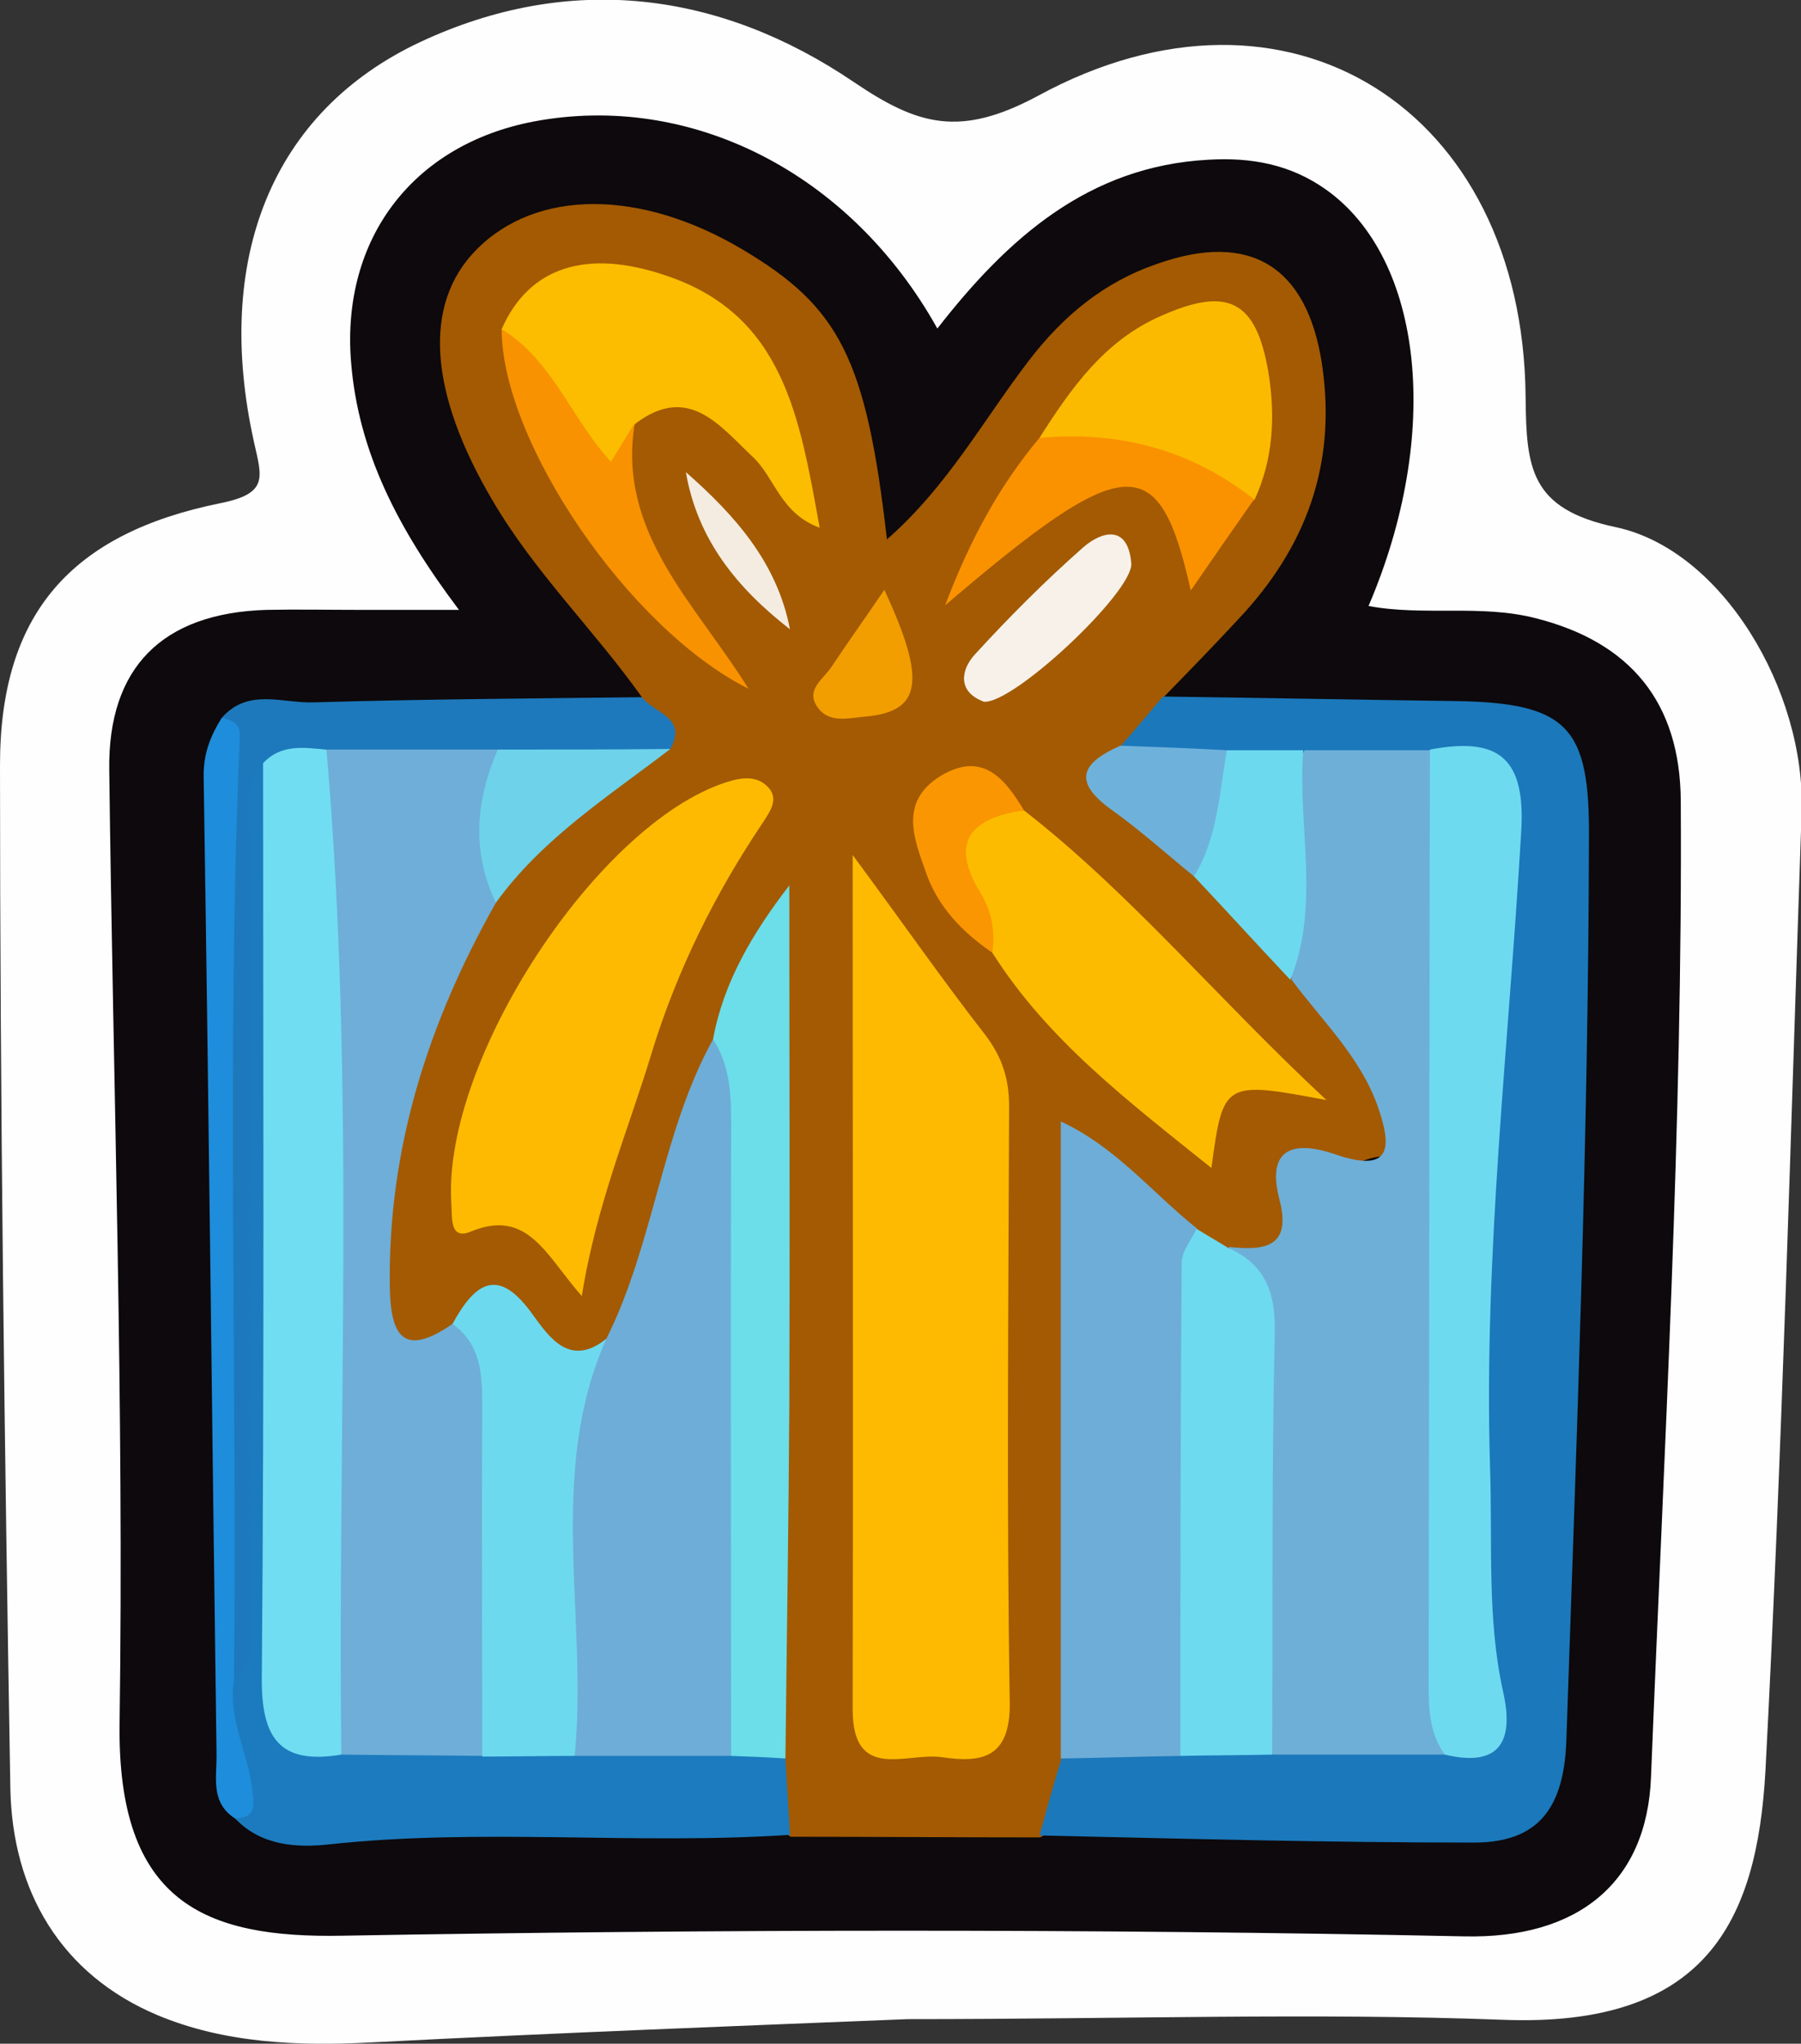 <?xml version="1.0" encoding="utf-8"?>
<!-- Generator: Adobe Illustrator 23.0.2, SVG Export Plug-In . SVG Version: 6.00 Build 0)  -->
<svg version="1.1" id="Camada_1" xmlns="http://www.w3.org/2000/svg" xmlns:xlink="http://www.w3.org/1999/xlink" x="0px" y="0px"
	 viewBox="0 0 27.86 31.6" style="enable-background:new 0 0 27.86 31.6;" xml:space="preserve">
<rect x="0" y="0" width="27.86" height="31.6" fill="#333333" stroke="none"/>
<style type="text/css">
	.st0{fill:#FEFEFE;}
	.st1{fill:#0D090C;}
	.st2{fill:#A35A02;}
	.st3{fill:#1B78BA;}
	.st4{fill:#1C7BBE;}
	.st5{fill:#1D79BB;}
	.st6{fill:#1E8DDB;}
	.st7{fill:#6EAFD8;}
	.st8{fill:#FDBA00;}
	.st9{fill:#6EAED8;}
	.st10{fill:#6EADD7;}
	.st11{fill:#FDBA01;}
	.st12{fill:#6BDEE9;}
	.st13{fill:#FDBB00;}
	.st14{fill:#6DDAF0;}
	.st15{fill:#6DD9EF;}
	.st16{fill:#FCBC00;}
	.st17{fill:#FBBA00;}
	.st18{fill:#F89200;}
	.st19{fill:#FA9200;}
	.st20{fill:#6CD9EF;}
	.st21{fill:#6DD2EA;}
	.st22{fill:#F7F1E9;}
	.st23{fill:#6EB2DC;}
	.st24{fill:#FA9601;}
	.st25{fill:#F29E01;}
	.st26{fill:#F4ECE1;}
	.st27{fill:#6EDAF0;}
	.st28{fill:#70DDF2;}
</style>
<g>
	<path class="st0" d="M14.04,31.22c-2.47,0.1-5.39,0.21-8.3,0.36c-1.14,0.06-2.27,0.01-3.3-0.42c-1.5-0.63-2.25-1.92-2.28-3.51
		C0.07,22.37,0,17.1,0,11.83c0-2.33,1.09-3.58,3.41-4.05c0.75-0.15,0.64-0.4,0.52-0.94C3.3,4.01,4.2,1.73,6.5,0.65
		c2.31-1.08,4.63-0.79,6.71,0.62c0.99,0.67,1.64,0.86,2.85,0.21c3.86-2.1,7.5,0.2,7.54,4.66c0.01,1.1,0.07,1.73,1.39,2.01
		c1.66,0.35,2.94,2.54,2.88,4.4c-0.17,4.94-0.3,9.89-0.56,14.83c-0.13,2.34-0.93,3.97-4.06,3.85C20.32,31.12,17.4,31.22,14.04,31.22
		z"/>
	<path class="st1" d="M7.1,9.43C6.15,8.17,5.54,6.98,5.43,5.59C5.28,3.7,6.38,2.24,8.25,1.88c2.42-0.46,4.9,0.78,6.25,3.2
		c1.09-1.4,2.34-2.51,4.19-2.61c0.66-0.04,1.27,0.07,1.82,0.46c1.51,1.07,1.8,3.78,0.66,6.44c0.86,0.16,1.74-0.03,2.59,0.19
		c1.46,0.37,2.23,1.3,2.24,2.82c0.03,5.03-0.26,10.06-0.46,15.09c-0.06,1.64-1.13,2.51-2.89,2.47c-5.79-0.12-11.57-0.11-17.36-0.01
		c-2.13,0.04-3.48-0.52-3.44-3.29c0.07-4.91-0.1-9.83-0.16-14.74C1.67,10.33,2.5,9.48,4.12,9.43c0.48-0.01,0.96,0,1.44,0
		C6,9.43,6.44,9.43,7.1,9.43z"/>
	<path class="st2" d="M9.93,10.78C9.19,9.74,8.27,8.85,7.62,7.74C6.64,6.08,6.53,4.71,7.37,3.86c0.93-0.94,2.54-0.94,4.12,0
		c1.5,0.89,1.91,1.69,2.23,4.48c0.94-0.82,1.5-1.86,2.2-2.77c0.53-0.69,1.16-1.21,1.98-1.49c1.44-0.51,2.32,0.04,2.55,1.55
		c0.23,1.54-0.24,2.83-1.3,3.95c-0.38,0.41-0.77,0.81-1.16,1.21c0.04,0.44-0.34,0.65-0.52,0.96c-0.25,1.02,0.88,1.02,1.19,1.63
		c0.58,0.53,1.01,1.19,1.55,1.76c0.52,0.51,0.99,1.05,1.25,1.74c0.13,0.34,0.22,0.99,0.04,0.99c-1.21,0.02-1.36,1.64-2.54,1.61
		c-0.25-0.05-0.47-0.17-0.68-0.3c-0.5-0.24-0.8-0.76-1.51-0.99c-0.19,3.04-0.02,6.02-0.09,9c0,0.5-0.09,0.96-0.59,1.22
		c-1.29,0-2.57-0.01-3.86-0.01c-0.58-0.37-0.27-0.93-0.31-1.41c0.01-4.05,0-8.09,0-12.19c-0.29,0.41-0.4,0.84-0.57,1.24
		c-0.71,1.51-0.86,3.21-1.71,4.67c-0.48,0.52-1,0.51-1.44,0.01c-0.5-0.57-0.89-0.28-1.32,0.06c-0.93,0.35-1.15-0.23-1.16-0.95
		c-0.03-1.57,0.29-3.07,0.96-4.49c0.2-0.43,0.41-0.86,0.65-1.27c0.71-1.07,1.64-1.89,2.76-2.51c-0.02-0.11,0.33,0.08,0.13-0.15
		C10.06,11.2,9.87,11.05,9.93,10.78z"/>
	<path class="st3" d="M16.08,28.38c0.11-0.4,0.22-0.8,0.34-1.19c0.54-0.52,1.21-0.32,1.84-0.36c0.5-0.03,0.99-0.01,1.49,0
		c0.84-0.05,1.68,0.01,2.52-0.03c0.57-0.13,0.59-0.54,0.56-1.01c-0.29-4.02-0.04-8.03,0.32-12.04c0.07-0.79,0.33-1.78-1.02-1.83
		c-0.63,0.01-1.26,0.02-1.89-0.01c-0.43,0.01-0.85,0.03-1.28,0c-0.56-0.04-1.17,0.13-1.62-0.38c0.22-0.25,0.43-0.5,0.65-0.76
		c1.51,0.02,3.02,0.05,4.54,0.07c1.73,0.03,2.06,0.41,2.05,2.11c-0.01,4.66-0.19,9.31-0.35,13.97c-0.04,1.06-0.45,1.58-1.46,1.57
		C20.53,28.49,18.31,28.43,16.08,28.38z"/>
	<path class="st4" d="M12.15,27.19c0.02,0.39,0.05,0.79,0.07,1.18c-2.38,0.16-4.77-0.11-7.15,0.15c-0.48,0.05-1.03,0.02-1.43-0.4
		c0.06-0.84-0.3-1.68-0.03-2.52c-0.03-4.1-0.15-8.2-0.08-12.29c0.01-0.55-0.22-1.23,0.54-1.54c0.52,0.51,0.39,1.18,0.39,1.8
		c0.02,3.86-0.01,7.72,0.02,11.58c0,0.63-0.18,1.42,0.77,1.64c0.71,0.01,1.43,0,2.14,0.03c0.49-0.02,0.99-0.02,1.48,0
		c0.77-0.01,1.53-0.02,2.3,0.01C11.54,26.87,11.9,26.87,12.15,27.19z"/>
	<path class="st5" d="M4.08,11.81c-0.35,0.37-0.21,0.83-0.21,1.25c-0.01,3.89,0,7.78-0.01,11.67c0,0.42,0.16,0.88-0.23,1.24
		c-0.3-1.57-0.14-3.16-0.2-4.74c-0.11-3.37-0.09-6.76,0-10.13c0.41-0.47,0.95-0.22,1.43-0.24c1.69-0.05,3.38-0.06,5.07-0.08
		c0.19,0.25,0.71,0.31,0.44,0.8c-0.83,0.34-1.71,0.39-2.59,0.35c-0.84-0.04-1.68,0.02-2.51-0.03C4.87,11.92,4.47,11.91,4.08,11.81z"
		/>
	<path class="st6" d="M3.43,11.1c0.16,0.03,0.29,0.09,0.28,0.29c-0.21,4.86-0.04,9.72-0.09,14.58c-0.1,0.59,0.21,1.11,0.28,1.68
		c0.03,0.26,0.07,0.45-0.26,0.47c-0.38-0.24-0.29-0.62-0.29-0.97c-0.07-5.05-0.12-10.11-0.2-15.16C3.15,11.64,3.26,11.37,3.43,11.1z
		"/>
	<path class="st7" d="M22.35,27.13c-0.89,0-1.78,0-2.66,0c-0.39-0.42-0.33-0.96-0.34-1.47c-0.02-1.23-0.04-2.46,0.01-3.69
		c0.03-0.92-0.12-1.81-0.35-2.69c0.55,0.06,0.98,0.01,0.78-0.74c-0.21-0.82,0.26-0.9,0.87-0.69c0.9,0.31,0.86-0.15,0.65-0.75
		c-0.27-0.76-0.86-1.32-1.33-1.95c-0.14-1.19-0.39-2.4,0.2-3.55c0.65,0,1.3,0,1.95,0c0.33,0.35,0.36,0.79,0.36,1.23
		c0.03,4.58,0.01,9.15,0.01,13.73C22.49,26.76,22.44,26.95,22.35,27.13z"/>
	<path class="st8" d="M13.19,13.22c0.82,1.11,1.41,1.96,2.05,2.78c0.26,0.34,0.37,0.68,0.37,1.1c-0.01,3.08-0.04,6.15,0.01,9.23
		c0.01,0.86-0.44,0.93-1.05,0.84c-0.54-0.08-1.38,0.39-1.38-0.74C13.2,22.12,13.19,17.82,13.19,13.22z"/>
	<path class="st9" d="M5.05,11.59c0.88,0,1.76,0,2.65,0c0.27,0.79-0.02,1.58-0.03,2.37C6.63,15.8,6,17.75,6.03,19.89
		c0.01,0.78,0.22,1.1,0.97,0.58c0.43,0.01,0.7,0.29,0.72,0.66c0.07,2.01,0.41,4.04-0.26,6.02c-0.72-0.01-1.45-0.01-2.17-0.02
		c-0.45-0.5-0.35-1.12-0.35-1.71c-0.01-3.11-0.01-6.23,0-9.34c0-0.96-0.02-1.91-0.15-2.87C4.69,12.65,4.75,12.1,5.05,11.59z"/>
	<path class="st10" d="M11.31,27.15c-0.81,0-1.61,0-2.42,0c-0.47-0.55-0.33-1.21-0.34-1.84c-0.02-0.88,0.03-1.76-0.01-2.64
		c-0.04-0.82,0.2-1.47,0.84-1.97c0.74-1.48,0.85-3.18,1.65-4.63c0.57,0.26,0.62,0.79,0.63,1.31c0.05,2.89,0.03,5.78,0.01,8.67
		C11.67,26.44,11.62,26.84,11.31,27.15z"/>
	<path class="st10" d="M18.26,27.15c-0.62,0.01-1.23,0.03-1.85,0.04c0-3.25,0-6.49,0-9.85c0.86,0.4,1.42,1.11,2.1,1.65
		c0.22,2.38,0.11,4.76,0.06,7.14C18.56,26.49,18.45,26.84,18.26,27.15z"/>
	<path class="st11" d="M9,20.04c-0.55-0.62-0.83-1.36-1.71-1C6.94,19.19,7,18.8,6.98,18.58c-0.12-2.21,2.26-5.83,4.24-6.48
		c0.24-0.08,0.49-0.12,0.67,0.08c0.16,0.18,0.02,0.37-0.09,0.54c-0.74,1.1-1.32,2.27-1.71,3.53C9.73,17.45,9.23,18.6,9,20.04z"/>
	<path class="st12" d="M11.31,27.15c0-3.19-0.01-6.38,0-9.58c0-0.52,0.02-1.04-0.28-1.5c0.16-0.88,0.61-1.64,1.18-2.38
		c0,2.68,0.01,5.35,0,8.03c-0.01,1.82-0.04,3.65-0.06,5.47C11.87,27.17,11.59,27.16,11.31,27.15z"/>
	<path class="st13" d="M15.84,12.53c1.67,1.3,3.01,2.93,4.68,4.48c-1.59-0.3-1.6-0.29-1.78,1.05c-1.27-1.02-2.53-1.97-3.39-3.33
		c-0.13-0.37-0.41-0.67-0.54-1.04C14.52,12.86,14.86,12.48,15.84,12.53z"/>
	<path class="st14" d="M18.26,27.15c0-2.54,0-5.09,0.02-7.63c0-0.17,0.15-0.35,0.23-0.52c0.16,0.1,0.32,0.19,0.48,0.29
		c0.56,0.25,0.74,0.66,0.73,1.29c-0.05,2.18-0.03,4.37-0.04,6.55C19.21,27.14,18.73,27.14,18.26,27.15z"/>
	<path class="st15" d="M9.38,20.7C8.45,22.79,9.1,25,8.89,27.15c-0.48,0-0.95,0.01-1.43,0.01c0-1.81-0.01-3.62,0-5.43
		c0-0.49-0.02-0.94-0.46-1.26c0.35-0.64,0.71-0.9,1.25-0.13C8.5,20.68,8.82,21.15,9.38,20.7z"/>
	<path class="st16" d="M7.76,5.09c0.42-0.96,1.31-1.25,2.54-0.83c1.83,0.61,2.07,2.2,2.38,3.9c-0.61-0.22-0.7-0.79-1.04-1.1
		c-0.51-0.48-0.99-1.13-1.81-0.51C9.65,6.76,9.88,7.16,9.55,7.26c-0.31,0.1-0.5-0.17-0.66-0.39C8.49,6.29,8.01,5.76,7.76,5.09z"/>
	<path class="st17" d="M16.08,6.77c0.49-0.77,1.01-1.51,1.89-1.89c1.02-0.45,1.46-0.24,1.65,0.87c0.11,0.67,0.08,1.34-0.21,1.97
		c-0.13,0.11-0.29,0.18-0.43,0.08c-0.78-0.51-1.6-0.83-2.56-0.67C16.22,7.17,16.03,7.04,16.08,6.77z"/>
	<path class="st18" d="M7.76,5.09c0.79,0.48,1.08,1.39,1.69,2.05C9.59,6.92,9.7,6.73,9.82,6.54c-0.28,1.69,0.93,2.78,1.76,4.11
		C9.72,9.72,7.76,6.82,7.76,5.09z"/>
	<path class="st19" d="M16.08,6.77c1.23-0.11,2.34,0.18,3.32,0.95c-0.31,0.44-0.62,0.89-0.98,1.41c-0.49-2.19-1-2.16-3.8,0.23
		C15.02,8.31,15.47,7.5,16.08,6.77z"/>
	<path class="st20" d="M20.16,11.6c-0.09,1.18,0.27,2.39-0.2,3.55c-0.5-0.53-0.99-1.07-1.49-1.6c-0.05-0.71-0.05-1.4,0.51-1.95
		C19.38,11.6,19.77,11.6,20.16,11.6z"/>
	<path class="st21" d="M7.67,13.96c-0.38-0.8-0.31-1.59,0.03-2.37c0.89,0,1.78,0,2.67-0.01C9.42,12.31,8.39,12.96,7.67,13.96z"/>
	<path class="st22" d="M15.22,10.85c-0.41-0.15-0.36-0.49-0.14-0.73c0.53-0.58,1.09-1.14,1.68-1.66c0.29-0.25,0.69-0.35,0.74,0.25
		C17.54,9.14,15.68,10.89,15.22,10.85z"/>
	<path class="st23" d="M18.98,11.6c-0.12,0.66-0.14,1.35-0.51,1.95c-0.43-0.35-0.84-0.72-1.29-1.04c-0.62-0.45-0.41-0.73,0.15-0.98
		C17.89,11.55,18.43,11.57,18.98,11.6z"/>
	<path class="st24" d="M15.84,12.53c-0.82,0.12-1.16,0.48-0.67,1.28c0.17,0.28,0.23,0.59,0.18,0.92c-0.47-0.32-0.85-0.72-1.03-1.25
		c-0.18-0.51-0.41-1.07,0.21-1.47C15.19,11.6,15.54,12.03,15.84,12.53z"/>
	<path class="st25" d="M13.68,9.12c0.66,1.42,0.57,1.88-0.29,1.96c-0.26,0.02-0.58,0.12-0.76-0.17c-0.16-0.26,0.12-0.42,0.24-0.61
		C13.11,9.94,13.36,9.59,13.68,9.12z"/>
	<path class="st26" d="M12.22,9.73c-0.81-0.63-1.43-1.38-1.61-2.43C11.36,7.96,12.02,8.69,12.22,9.73z"/>
	<path class="st27" d="M22.35,27.13c-0.25-0.35-0.25-0.74-0.25-1.15c0.01-4.8,0.01-9.59,0.02-14.39c1.06-0.2,1.49,0.12,1.41,1.3
		c-0.19,3.26-0.58,6.52-0.48,9.8c0.04,1.16-0.05,2.32,0.2,3.46C23.42,26.89,23.23,27.34,22.35,27.13z"/>
	<path class="st28" d="M5.05,11.59c0.45,5.18,0.17,10.36,0.23,15.54c-0.96,0.16-1.24-0.26-1.23-1.2c0.04-4.71,0.02-9.42,0.02-14.13
		C4.35,11.5,4.7,11.56,5.05,11.59z"/>
</g>
</svg>
